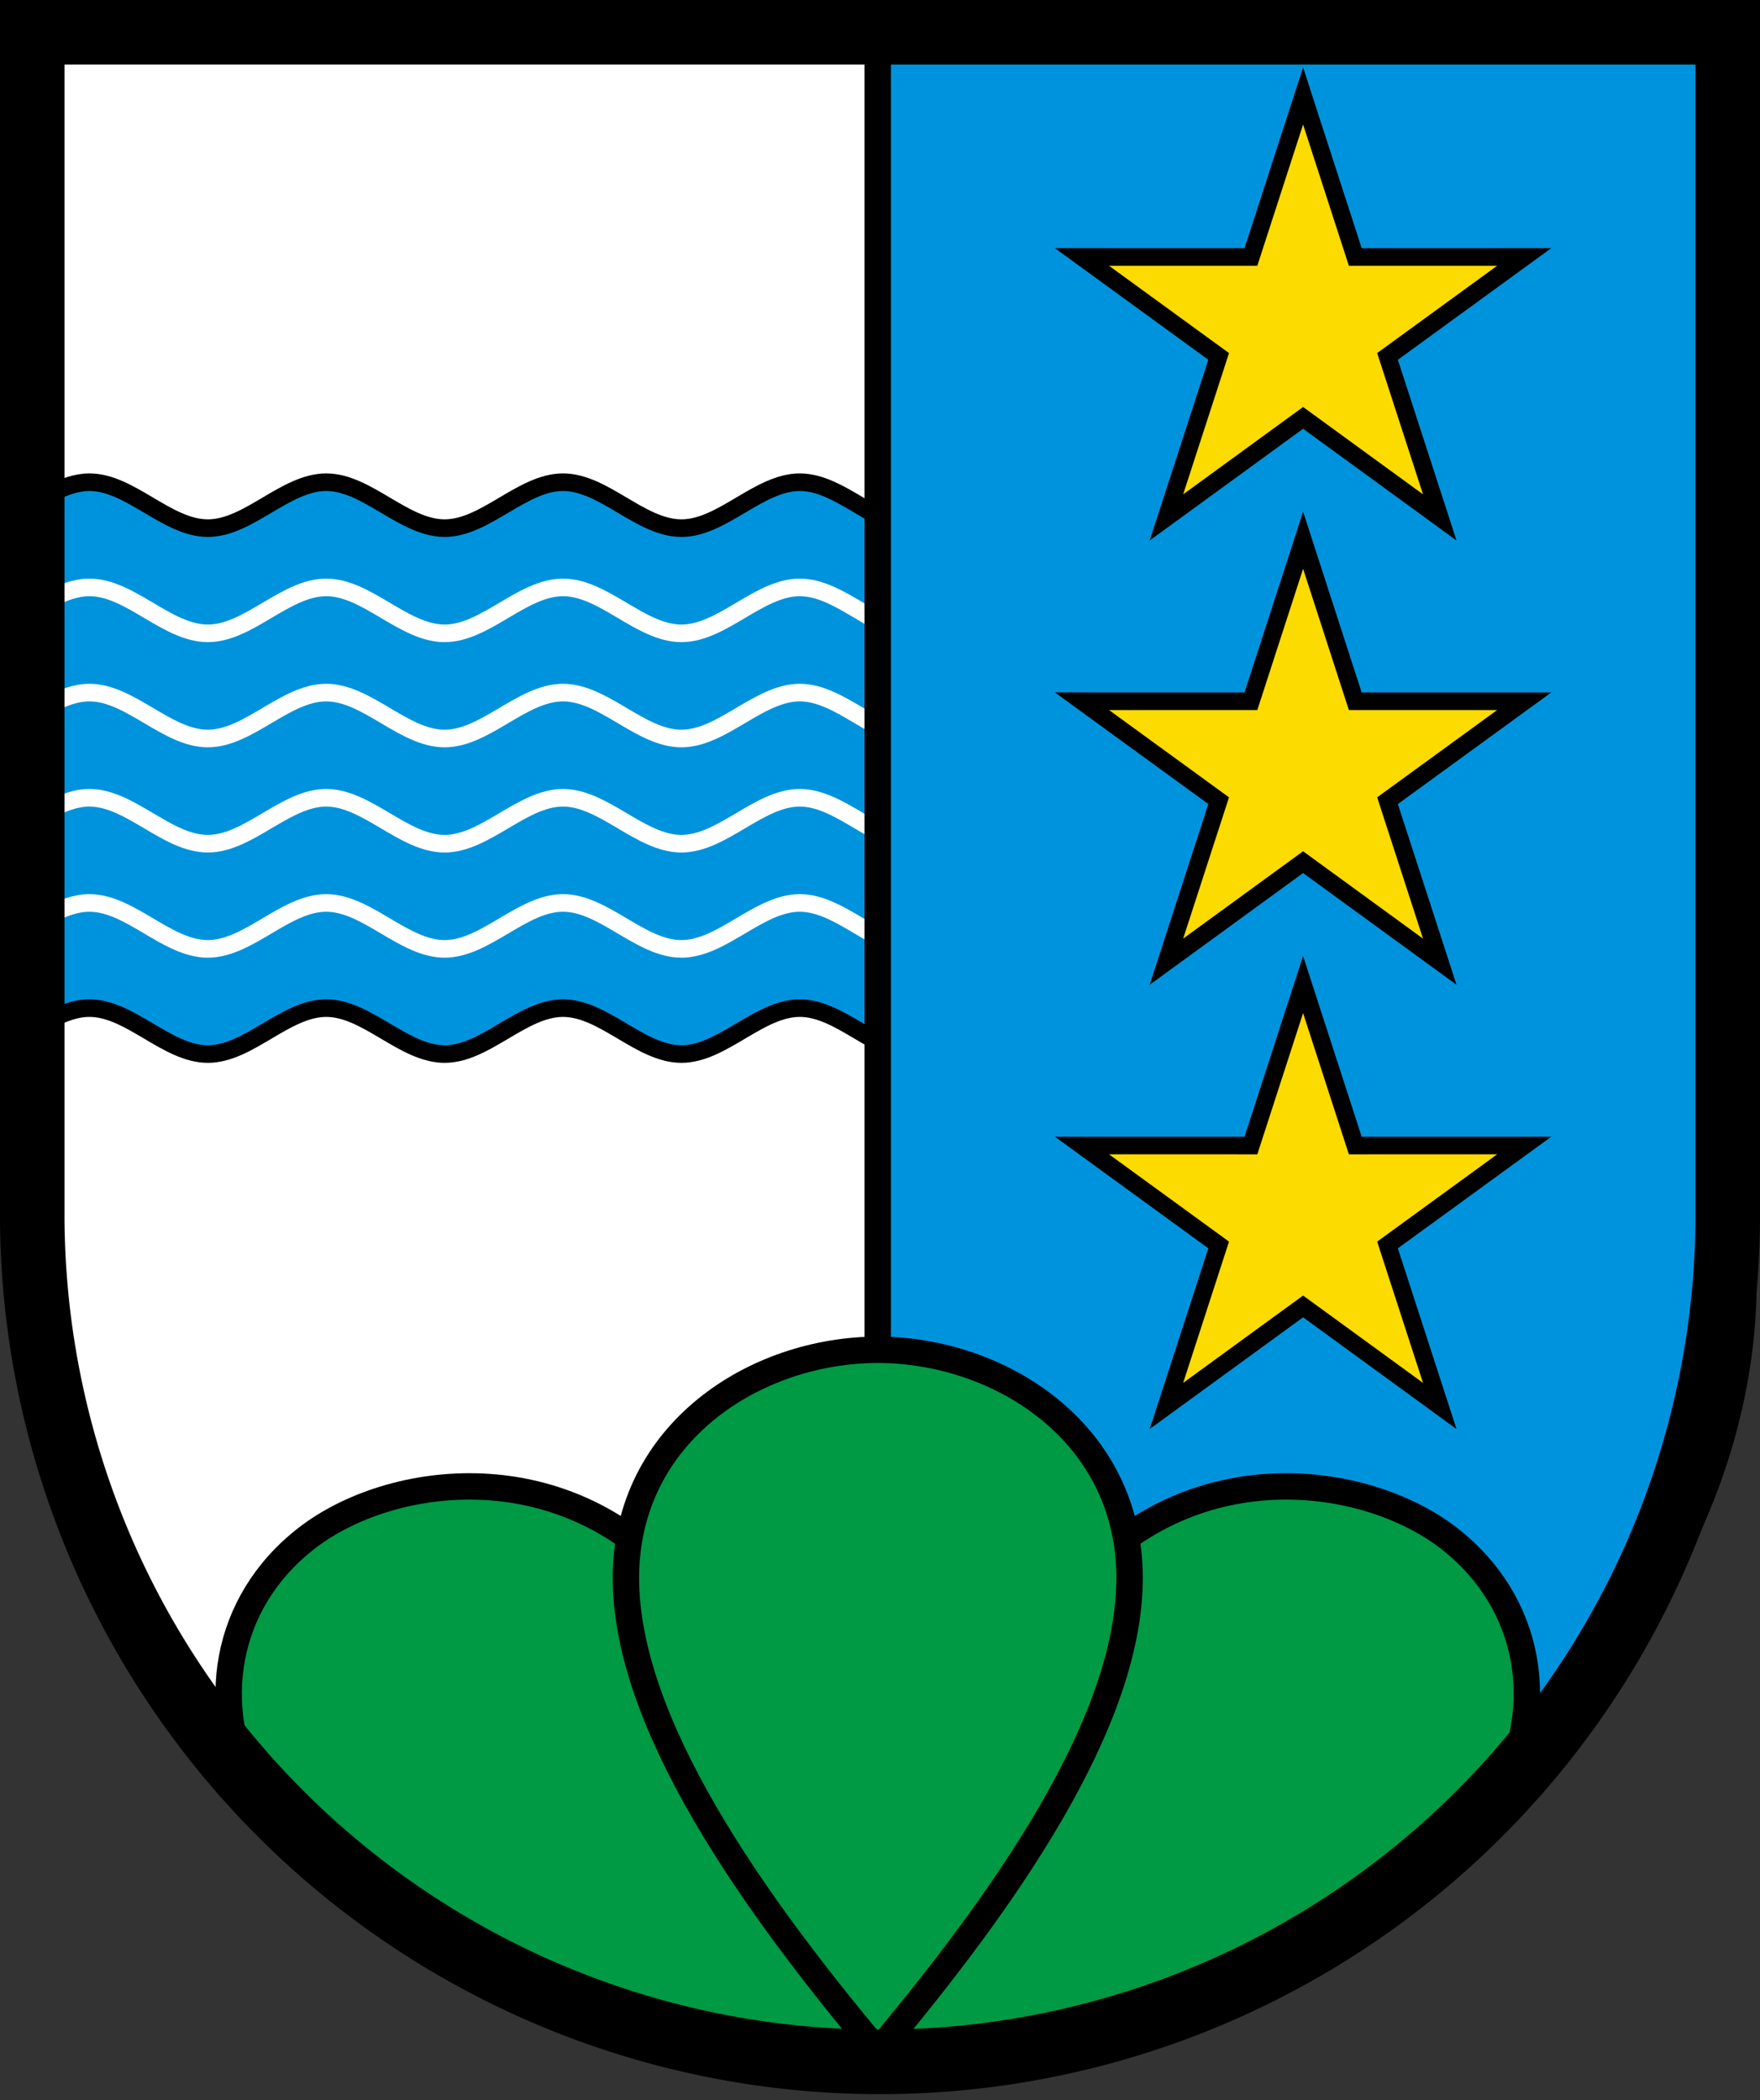 <svg width="600" height="716" xmlns="http://www.w3.org/2000/svg"><rect width="100%" height="100%" fill="#333333" stroke="none"/><path d="M10.995 12.035v404.62a289.01 289.01 0 0 0 578.01 0V12.035z" fill="#fff"/><path d="M4.012 175.82c8.754-4.637 17.314-11.427 26.48-11.427 13.922 0 26.442 15.658 40.36 15.658s26.44-15.658 40.362-15.658 26.439 15.658 40.36 15.658c13.92 0 26.44-15.658 40.362-15.658s26.44 15.658 40.361 15.658c13.92 0 26.44-15.658 40.361-15.658s26.44 15.658 40.361 15.658c13.92 0 26.44-15.658 40.361-15.658s26.44 15.658 40.362 15.658v179.29c-13.92 0-26.44-15.658-40.362-15.658s-26.439 15.658-40.36 15.658c-13.92 0-26.44-15.658-40.362-15.658s-26.439 15.658-40.36 15.658c-13.92 0-26.44-15.658-40.362-15.658s-26.44 15.658-40.361 15.658c-13.92 0-26.44-15.658-40.361-15.658s-26.44 15.658-40.361 15.658c-13.92 0-26.44-15.658-40.361-15.658-9.183 0-17.76 6.815-26.525 11.452z" fill="#0093dd" stroke="#000" stroke-width="6"/><path d="M3.324 212.042c8.994-4.637 17.76-11.786 27.168-11.786 13.922 0 26.442 15.658 40.36 15.658s26.44-15.658 40.362-15.658 26.442 15.658 40.36 15.658 26.44-15.658 40.362-15.658 26.44 15.658 40.361 15.658c13.92 0 26.44-15.658 40.361-15.658s26.44 15.658 40.361 15.658c13.92 0 26.44-15.658 40.361-15.658s26.44 15.658 40.362 15.658M3.55 319.494c8.908-4.639 17.608-11.666 26.933-11.666 13.922 0 26.442 15.658 40.361 15.658s26.44-15.658 40.361-15.658 26.442 15.658 40.361 15.658 26.44-15.658 40.361-15.658 26.44 15.658 40.362 15.658c13.919 0 26.439-15.658 40.36-15.658s26.44 15.658 40.362 15.658c13.919 0 26.439-15.658 40.36-15.658s26.44 15.658 40.362 15.658M3.627 283.6c8.885-4.642 17.56-11.626 26.856-11.626 13.922 0 26.442 15.655 40.361 15.655s26.44-15.655 40.361-15.655 26.442 15.655 40.361 15.655 26.44-15.655 40.361-15.655 26.44 15.655 40.362 15.655c13.919 0 26.439-15.655 40.36-15.655s26.44 15.655 40.362 15.655c13.919 0 26.439-15.655 40.36-15.655s26.44 15.655 40.362 15.655M3.827 247.635c8.817-4.64 17.43-11.52 26.659-11.52 13.922 0 26.442 15.654 40.36 15.654s26.44-15.655 40.362-15.655 26.442 15.655 40.361 15.655 26.44-15.655 40.361-15.655 26.44 15.655 40.361 15.655c13.92 0 26.44-15.655 40.361-15.655s26.44 15.655 40.362 15.655c13.919 0 26.439-15.655 40.36-15.655s26.44 15.655 40.362 15.655" fill="none" stroke="#fff" stroke-width="6"/><g stroke="#000"><path d="M299.23 4.446v692.87c139.25 0 295.46-121.64 295.14-261.17l.177-431.71z" fill="#0093dd" stroke-width="9"/><path d="m519.624 87.598-57.6.012-17.788-54.894-17.788 54.894-57.601-.012 46.608 33.911-17.813 54.889 46.594-33.934 46.594 33.934-17.814-54.889zm0 151.46-57.6.011-17.788-54.894-17.788 54.894-57.601-.014 46.608 33.914-17.813 54.889 46.594-33.937 46.594 33.937-17.814-54.889zm0 151.457-57.6.014-17.788-54.894-17.788 54.894-57.601-.014 46.608 33.914-17.813 54.885 46.594-33.934 46.594 33.934-17.814-54.885z" fill="#fcdb00" stroke-width="6"/><path d="M512.12 610.72c15.024-28.447 10.442-64.094-18.167-86.305-28.61-22.208-88.963-30.348-128.48 17.131l-66.227 157.78c73.61-4.106 145.28-26.81 212.88-88.612zm-425.77 0c-15.021-28.447-10.442-64.094 18.167-86.305 28.61-22.208 88.966-30.348 128.48 17.131l66.227 157.78c-73.607-4.106-145.28-26.81-212.88-88.612z" fill="#094" stroke-width="9"/><path d="M385.09 537.97c0-49.655-44.284-77.804-85.855-77.804-41.57 0-85.856 28.15-85.856 77.804 0 49.658 43.21 110.53 85.856 161.35 42.645-50.823 85.855-111.7 85.855-161.35z" fill="#094" stroke-width="9"/></g><path d="M10.995 11v404.62a289.01 289.01 0 0 0 578.01 0V11z" fill="none" stroke="#000" stroke-width="22"/></svg>